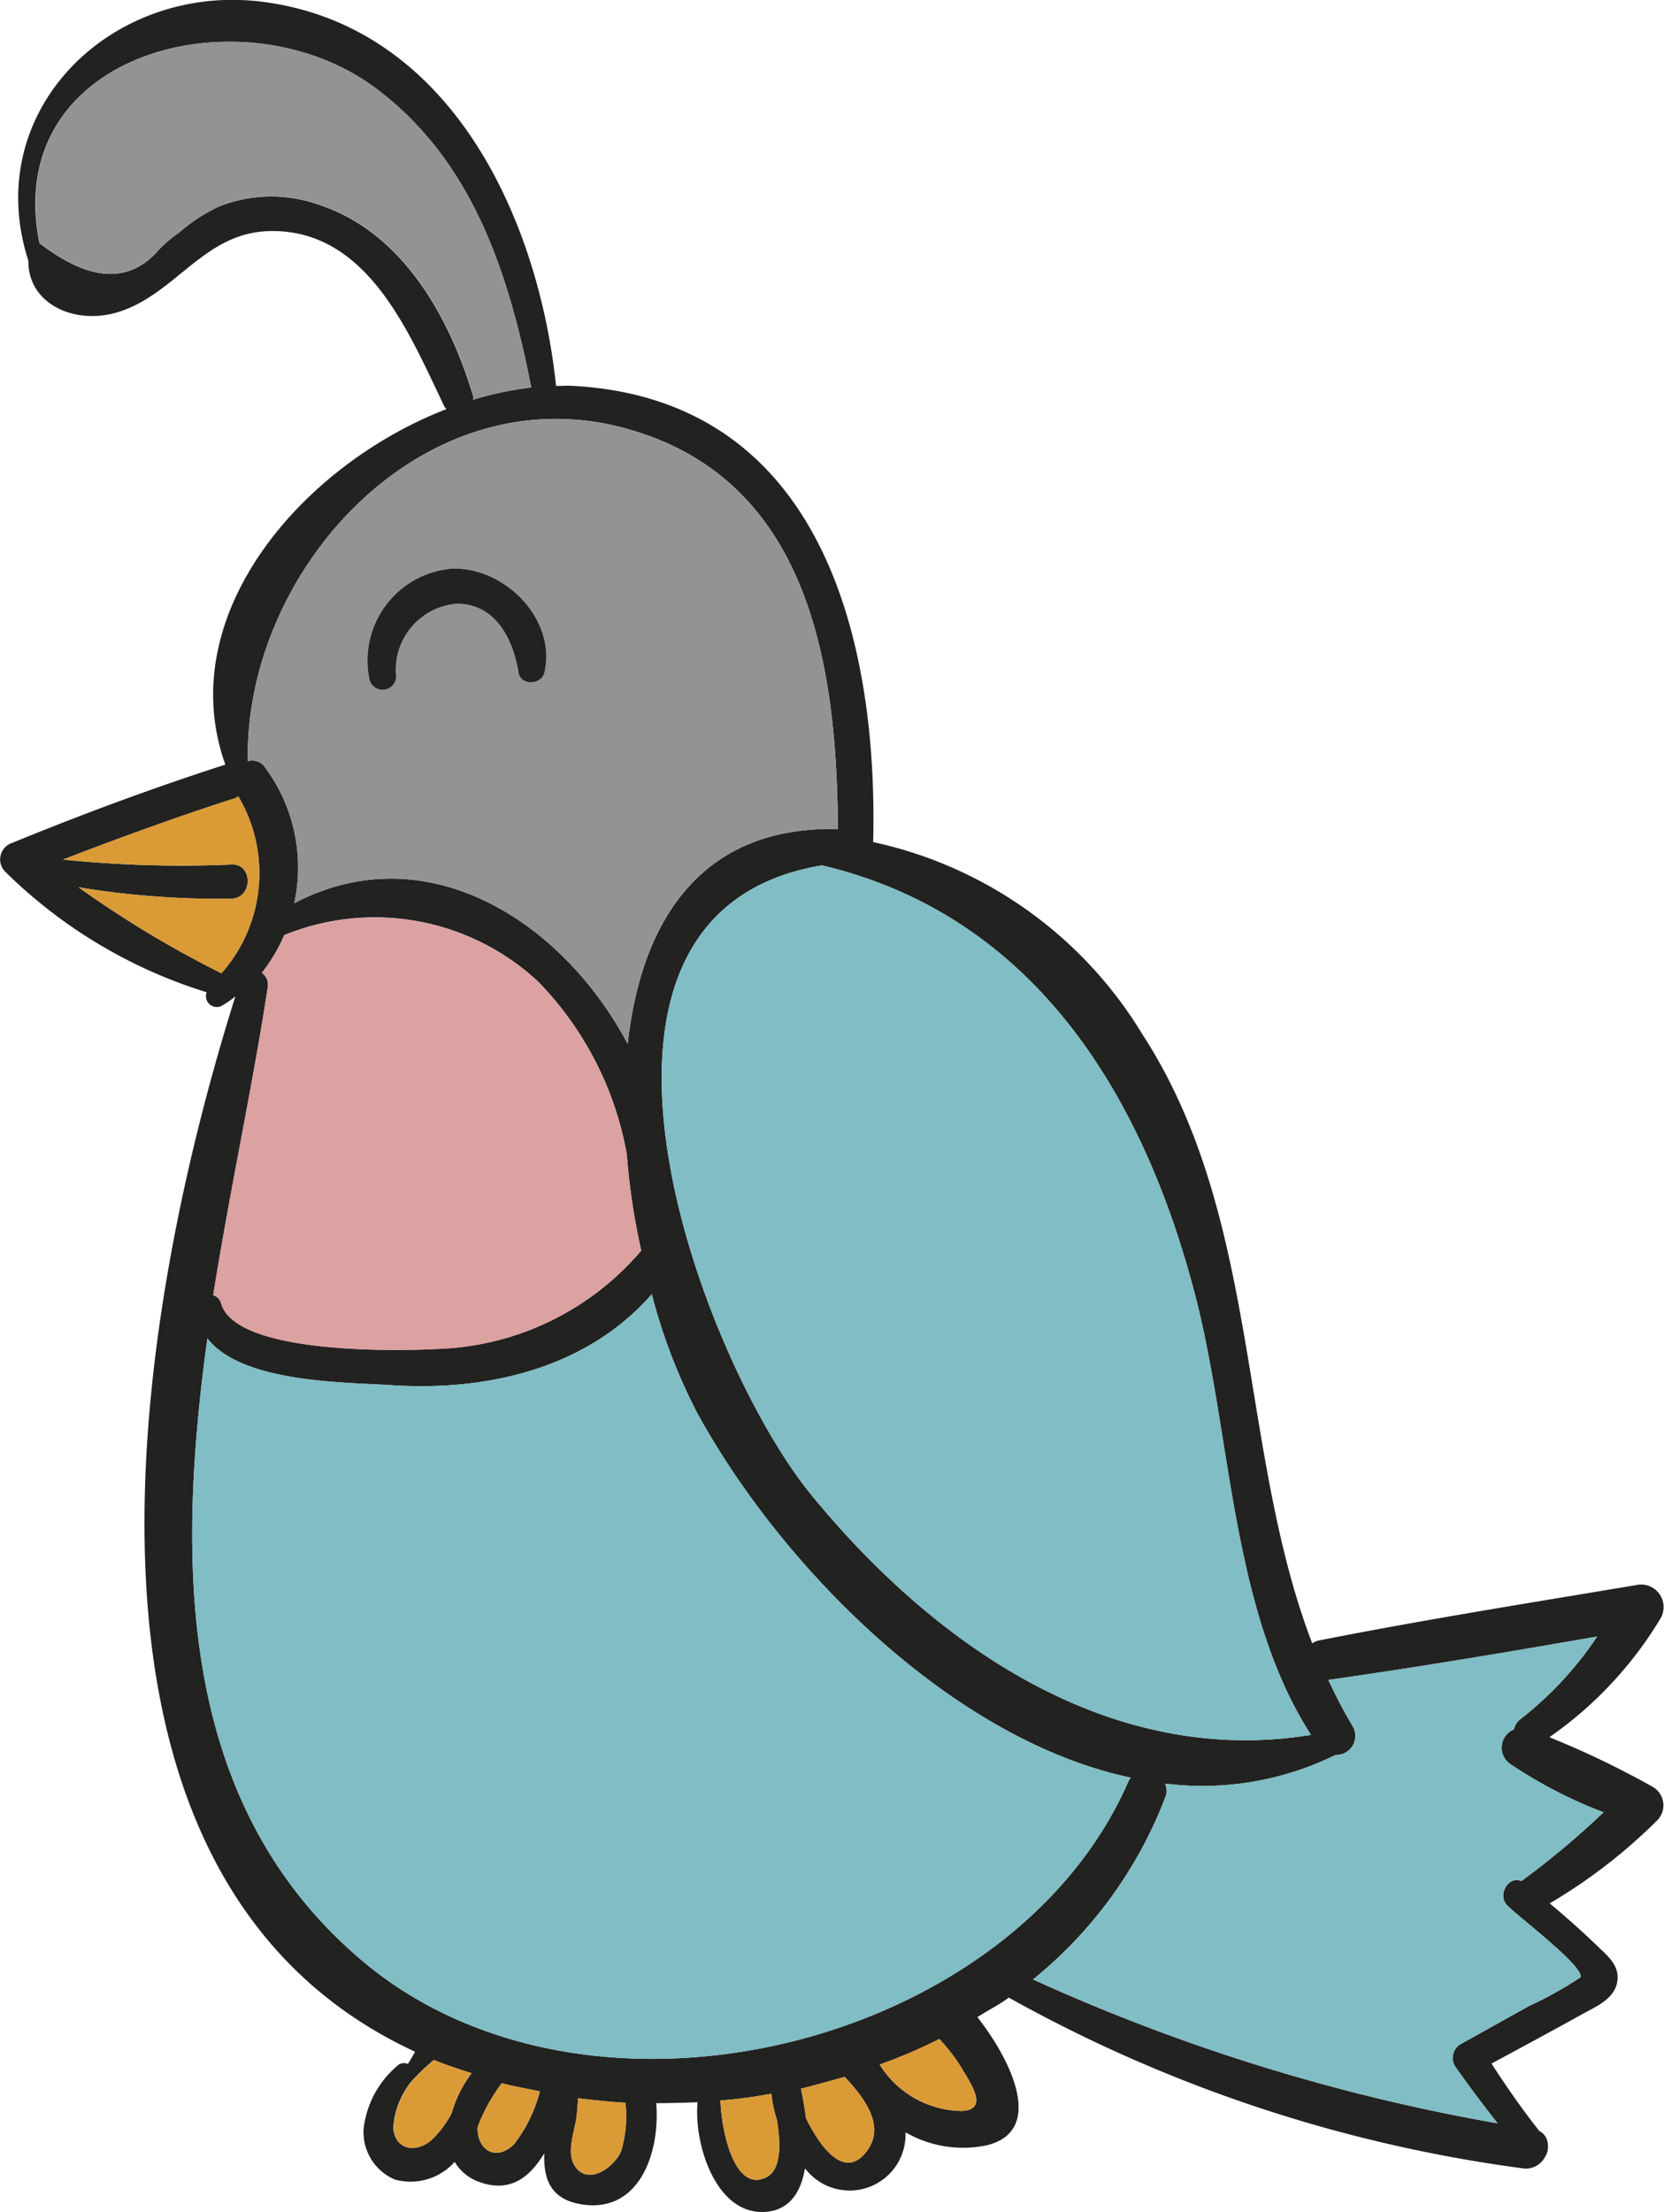 <svg xmlns="http://www.w3.org/2000/svg" width="75.157" height="99.841" viewBox="0 0 75.157 99.841">
  <defs>
    <style>
      .cls-1 {
        fill: #222221;
      }

      .cls-2 {
        fill: #80bdc4;
      }

      .cls-3 {
        fill: #da9a36;
      }

      .cls-4 {
        fill: #939393;
      }

      .cls-5 {
        fill: #dca1a1;
      }
    </style>
  </defs>
  <g id="Group_41" data-name="Group 41" transform="translate(-167.835 -257.812)">
    <path id="Path_423" data-name="Path 423" class="cls-1" d="M241.719,329.358a1.017,1.017,0,0,1,1.129,1.479,17.519,17.519,0,0,1-5.034,5.384,40.384,40.384,0,0,1,4.665,2.239.961.961,0,0,1,.2,1.52,24.451,24.451,0,0,1-4.849,3.741c.76.635,1.5,1.293,2.2,1.971.432.412.926.823.862,1.481-.082.883-1.047,1.231-1.684,1.6-1.336.74-2.672,1.459-4.007,2.178.678,1.047,1.377,2.055,2.157,3.04a.722.722,0,0,1,.391.658.811.811,0,0,1-.143.535.968.968,0,0,1-1.008.494,65.282,65.282,0,0,1-23.2-7.705c-.432.328-.947.574-1.418.883,1.418,1.789,3.122,5.075.471,5.773a5.188,5.188,0,0,1-3.718-.576,2.526,2.526,0,0,1-4.54,1.625c-.166,1.006-.637,1.807-1.625,1.95-2.342.33-3.411-3-3.225-4.931-.637.021-1.254.041-1.87.041.184,2.1-.678,4.913-3.268,4.583-1.52-.2-1.827-1.172-1.786-2.321-.637,1.047-1.5,1.786-2.878,1.315a2.112,2.112,0,0,1-1.17-.926,2.676,2.676,0,0,1-2.692.8,2.317,2.317,0,0,1-1.418-2.321,4.369,4.369,0,0,1,1.52-2.815.412.412,0,0,1,.473-.082c.123-.184.225-.371.328-.555-17.012-7.869-12.7-33.08-8.117-47.63a4.927,4.927,0,0,1-.594.412.488.488,0,0,1-.7-.6,22.324,22.324,0,0,1-9.125-5.466.784.784,0,0,1,.33-1.272c3.165-1.295,6.369-2.487,9.637-3.536-2.405-6.738,3.452-13.519,9.985-16.047-.041-.061-.1-.1-.123-.184-1.582-3.288-3.473-7.994-7.93-7.849-2.878.1-4.151,2.774-6.658,3.616-1.993.678-4.192-.287-4.171-2.28-2.178-6.74,3.718-12.534,10.54-11.692,8.506,1.067,12.493,9.719,13.294,17.342.268,0,.535-.02.781,0,11.139.617,13.767,11.321,13.542,20.589a18.879,18.879,0,0,1,12.143,8.65c5.384,8.26,4.337,18.78,7.687,27.514a.882.882,0,0,1,.287-.125C232.144,330.919,236.931,330.159,241.719,329.358Zm-2.487,17.69c.082-.553-2.917-2.794-3.35-3.266-.41-.473.1-1.315.658-1.069.02,0,.02-.021.041-.021a37.56,37.56,0,0,0,3.679-3.081,20.846,20.846,0,0,1-4.214-2.18.891.891,0,0,1,.166-1.561.774.774,0,0,1,.307-.473,15.924,15.924,0,0,0,3.452-3.718c-4.028.7-8.055,1.377-12.1,1.952h-.041a22.322,22.322,0,0,0,1.088,2.075.859.859,0,0,1-.76,1.315,13.614,13.614,0,0,1-7.705,1.295.742.742,0,0,1,.02.6,19.558,19.558,0,0,1-5.98,8.238,86.769,86.769,0,0,0,20.981,6.494c-.658-.842-1.315-1.707-1.932-2.59a.728.728,0,0,1,.266-.985l3.1-1.727A16.667,16.667,0,0,0,239.232,347.049Zm-34.766-21.78c5.548,6.781,13.5,12.329,22.581,10.848-3.657-5.691-3.575-13.622-5.279-20.032-2.426-9.166-7.418-16.994-16.807-19.213C191.973,299.029,199.432,319.084,204.466,325.269Zm14.343,12.925c.02-.041.061-.084.1-.145-8.219-1.745-15.9-9.719-19.581-16.457a25.505,25.505,0,0,1-2.055-5.363c-2.9,3.309-7.336,4.376-11.671,4.11-2.1-.143-6.822-.082-8.4-2.116-1.438,10.418-1.254,21.1,6.966,28.067C194.46,355,213.609,350.193,218.809,338.194Zm-7.562,14.9c1.254-.041.471-1.192.061-1.87a7.708,7.708,0,0,0-1.049-1.377,23.639,23.639,0,0,1-2.692,1.151A4.434,4.434,0,0,0,211.247,353.09Zm-4.274,1.829c.883-1.151-.1-2.426-.987-3.37-.658.184-1.315.369-1.973.533.082.391.166.865.227,1.336C204.9,354.754,205.986,356.214,206.974,354.92Zm-10.788-49.992c.6-5.425,3.206-9.844,9.494-9.7-.041-7.357-1.274-15.761-9.514-18.061-9.164-2.569-17.3,6.328-17.137,15a.7.7,0,0,1,.74.227,7.572,7.572,0,0,1,1.356,6.183C187.083,295.454,193.227,299.359,196.185,304.928Zm6.205,51.182c.74-.307.719-1.5.535-2.628a5.25,5.25,0,0,1-.248-1.172,22.118,22.118,0,0,1-2.3.307C200.4,353.768,200.932,356.747,202.391,356.11Zm-5.63-41.814c0-.021.021-.021.041-.021a30.571,30.571,0,0,1-.658-4.376,14.921,14.921,0,0,0-4.007-7.789,10.841,10.841,0,0,0-11.464-2.094,7.522,7.522,0,0,1-1.008,1.7.657.657,0,0,1,.268.617c-.637,4.253-1.686,9.041-2.467,13.931a.544.544,0,0,1,.35.348c.615,2.344,8.033,2.18,9.862,2.075A12.6,12.6,0,0,0,196.761,314.3Zm-.862,40.582a5.5,5.5,0,0,0,.184-2.159c-.719-.041-1.438-.123-2.137-.2-.02.289-.041.6-.082.924-.1.637-.453,1.543-.061,2.139C194.417,356.5,195.609,355.6,195.9,354.879Zm-3.679-2.671c-.576-.125-1.17-.227-1.725-.371-.021.021-.021.041-.041.061a7.907,7.907,0,0,0-1.028,1.87c0,.041-.02.082-.02.123.02,1.028.885,1.479,1.666.678A6.639,6.639,0,0,0,192.219,352.207Zm-3.02-76.354a15.22,15.22,0,0,1,2.63-.555c-1.008-5.115-2.63-10.192-6.966-13.458-5.939-4.521-16.994-1.748-15.246,6.943,2.26,1.747,4.069,1.85,5.4.289a6.1,6.1,0,0,1,.9-.76,7.914,7.914,0,0,1,1.786-1.172,6.4,6.4,0,0,1,4.5-.1c3.759,1.213,5.876,4.972,6.966,8.527A.477.477,0,0,1,189.2,275.853Zm-.965,77.34a5.486,5.486,0,0,1,.9-1.807c-.576-.186-1.151-.371-1.707-.6a11.2,11.2,0,0,0-1.006.965,3.68,3.68,0,0,0-.822,2.116c.1,1.008,1.026,1.11,1.7.555A4.639,4.639,0,0,0,188.234,353.193Zm-10.4-51.451a6.813,6.813,0,0,0,.76-7.994.42.42,0,0,1-.125.084c-2.628.842-5.218,1.786-7.787,2.774a52.306,52.306,0,0,0,7.6.225c.987-.061.987,1.52,0,1.541a38.7,38.7,0,0,1-6.9-.514A48.212,48.212,0,0,0,177.837,301.742Z" transform="translate(0 0)"/>
    <path id="Path_424" data-name="Path 424" class="cls-2" d="M212,305.972c.432.471,3.432,2.712,3.35,3.266a16.667,16.667,0,0,1-2.321,1.295l-3.1,1.727a.728.728,0,0,0-.266.985c.617.883,1.274,1.747,1.932,2.59a86.769,86.769,0,0,1-20.981-6.494,19.558,19.558,0,0,0,5.98-8.238.742.742,0,0,0-.02-.6,13.614,13.614,0,0,0,7.705-1.295.859.859,0,0,0,.76-1.315,22.322,22.322,0,0,1-1.088-2.075h.041c4.046-.576,8.074-1.254,12.1-1.952a15.924,15.924,0,0,1-3.452,3.718.774.774,0,0,0-.307.473.891.891,0,0,0-.166,1.561,20.846,20.846,0,0,0,4.214,2.18,37.56,37.56,0,0,1-3.679,3.081c-.021,0-.021.021-.041.021C212.1,304.656,211.59,305.5,212,305.972Z" transform="translate(23.883 37.811)"/>
    <path id="Path_425" data-name="Path 425" class="cls-2" d="M211.749,316.123c-9.082,1.481-17.033-4.067-22.581-10.848-5.034-6.185-12.493-26.24.494-28.4,9.389,2.219,14.382,10.047,16.807,19.213C208.174,302.5,208.092,310.431,211.749,316.123Z" transform="translate(15.298 19.994)"/>
    <path id="Path_426" data-name="Path 426" class="cls-2" d="M214.468,308.147c-.041.061-.082.1-.1.145-5.2,12-24.349,16.807-34.643,8.094-8.219-6.966-8.4-17.649-6.966-28.067,1.582,2.034,6.308,1.973,8.4,2.116,4.335.266,8.772-.8,11.671-4.11a25.505,25.505,0,0,0,2.055,5.363C198.564,298.428,206.249,306.4,214.468,308.147Z" transform="translate(4.443 29.902)"/>
    <path id="Path_427" data-name="Path 427" class="cls-3" d="M190.97,304.111c.41.678,1.192,1.829-.061,1.87a4.434,4.434,0,0,1-3.679-2.1,23.639,23.639,0,0,0,2.692-1.151A7.708,7.708,0,0,1,190.97,304.111Z" transform="translate(20.339 47.109)"/>
    <path id="Path_428" data-name="Path 428" class="cls-3" d="M187.467,303.567c.883.945,1.87,2.219.987,3.37-.987,1.295-2.075-.166-2.733-1.5-.061-.471-.145-.944-.227-1.336C186.152,303.936,186.809,303.751,187.467,303.567Z" transform="translate(18.519 47.982)"/>
    <path id="Path_429" data-name="Path 429" class="cls-4" d="M199.951,285.551c-6.287-.145-8.9,4.274-9.494,9.7-2.958-5.568-9.1-9.473-15.062-6.351a7.572,7.572,0,0,0-1.356-6.183.7.7,0,0,0-.74-.227c-.164-8.67,7.973-17.567,17.137-15C198.676,269.791,199.91,278.195,199.951,285.551Zm-13.253-7.07c.553-2.4-1.789-4.745-4.151-4.683a4.158,4.158,0,0,0-3.741,5.054.613.613,0,0,0,1.192-.164,3,3,0,0,1,2.733-3.309c1.766,0,2.549,1.6,2.794,3.1C185.608,279.1,186.573,279.057,186.7,278.481Z" transform="translate(5.728 9.678)"/>
    <path id="Path_430" data-name="Path 430" class="cls-3" d="M186.268,305.11c.184,1.129.2,2.321-.535,2.628-1.459.637-1.993-2.342-2.014-3.493a22.118,22.118,0,0,0,2.3-.307A5.25,5.25,0,0,0,186.268,305.11Z" transform="translate(16.658 48.372)"/>
    <path id="Path_431" data-name="Path 431" class="cls-5" d="M191.872,293.073c-.02,0-.041,0-.041.021a12.6,12.6,0,0,1-9.082,4.4c-1.829.1-9.248.268-9.862-2.075a.544.544,0,0,0-.35-.348c.781-4.89,1.829-9.678,2.467-13.931a.657.657,0,0,0-.268-.617,7.522,7.522,0,0,0,1.008-1.7,10.841,10.841,0,0,1,11.464,2.094,14.921,14.921,0,0,1,4.007,7.789A30.571,30.571,0,0,0,191.872,293.073Z" transform="translate(4.93 21.203)"/>
    <path id="Path_432" data-name="Path 432" class="cls-3" d="M182.883,304.243a5.5,5.5,0,0,1-.184,2.159c-.289.719-1.481,1.623-2.1.7-.391-.6-.041-1.5.061-2.139.041-.328.061-.635.082-.924C181.445,304.12,182.164,304.2,182.883,304.243Z" transform="translate(13.2 48.476)"/>
    <path id="Path_433" data-name="Path 433" class="cls-1" d="M179.774,270.34c2.362-.061,4.7,2.28,4.151,4.683-.125.576-1.09.617-1.172,0-.246-1.5-1.028-3.1-2.794-3.1a3,3,0,0,0-2.733,3.309.613.613,0,0,1-1.192.164A4.158,4.158,0,0,1,179.774,270.34Z" transform="translate(8.501 13.136)"/>
    <path id="Path_434" data-name="Path 434" class="cls-3" d="M179.453,303.707c.555.143,1.149.246,1.725.371a6.639,6.639,0,0,1-1.149,2.362c-.781.8-1.645.35-1.666-.678,0-.041.02-.082.02-.123a7.907,7.907,0,0,1,1.028-1.87C179.432,303.748,179.432,303.728,179.453,303.707Z" transform="translate(11.041 48.129)"/>
    <path id="Path_435" data-name="Path 435" class="cls-4" d="M191.012,274.334a15.22,15.22,0,0,0-2.63.555.477.477,0,0,0-.02-.289c-1.09-3.554-3.206-7.314-6.966-8.527a6.4,6.4,0,0,0-4.5.1,7.914,7.914,0,0,0-1.786,1.172,6.1,6.1,0,0,0-.9.76c-1.336,1.561-3.145,1.459-5.4-.289-1.748-8.691,9.307-11.464,15.246-6.943C188.381,264.141,190,269.218,191.012,274.334Z" transform="translate(0.818 0.964)"/>
    <path id="Path_436" data-name="Path 436" class="cls-3" d="M180.046,303.792a5.486,5.486,0,0,0-.9,1.807,4.639,4.639,0,0,1-.926,1.233c-.678.555-1.6.453-1.7-.555a3.68,3.68,0,0,1,.822-2.116,11.2,11.2,0,0,1,1.006-.965C178.9,303.421,179.471,303.606,180.046,303.792Z" transform="translate(9.091 47.593)"/>
    <path id="Path_437" data-name="Path 437" class="cls-3" d="M177.138,275.353a6.813,6.813,0,0,1-.76,7.994,48.212,48.212,0,0,1-6.453-3.884,38.7,38.7,0,0,0,6.9.514c.987-.02.987-1.6,0-1.541a52.306,52.306,0,0,1-7.6-.225c2.569-.987,5.159-1.932,7.787-2.774A.42.42,0,0,0,177.138,275.353Z" transform="translate(1.459 18.395)"/>
  </g>
</svg>
